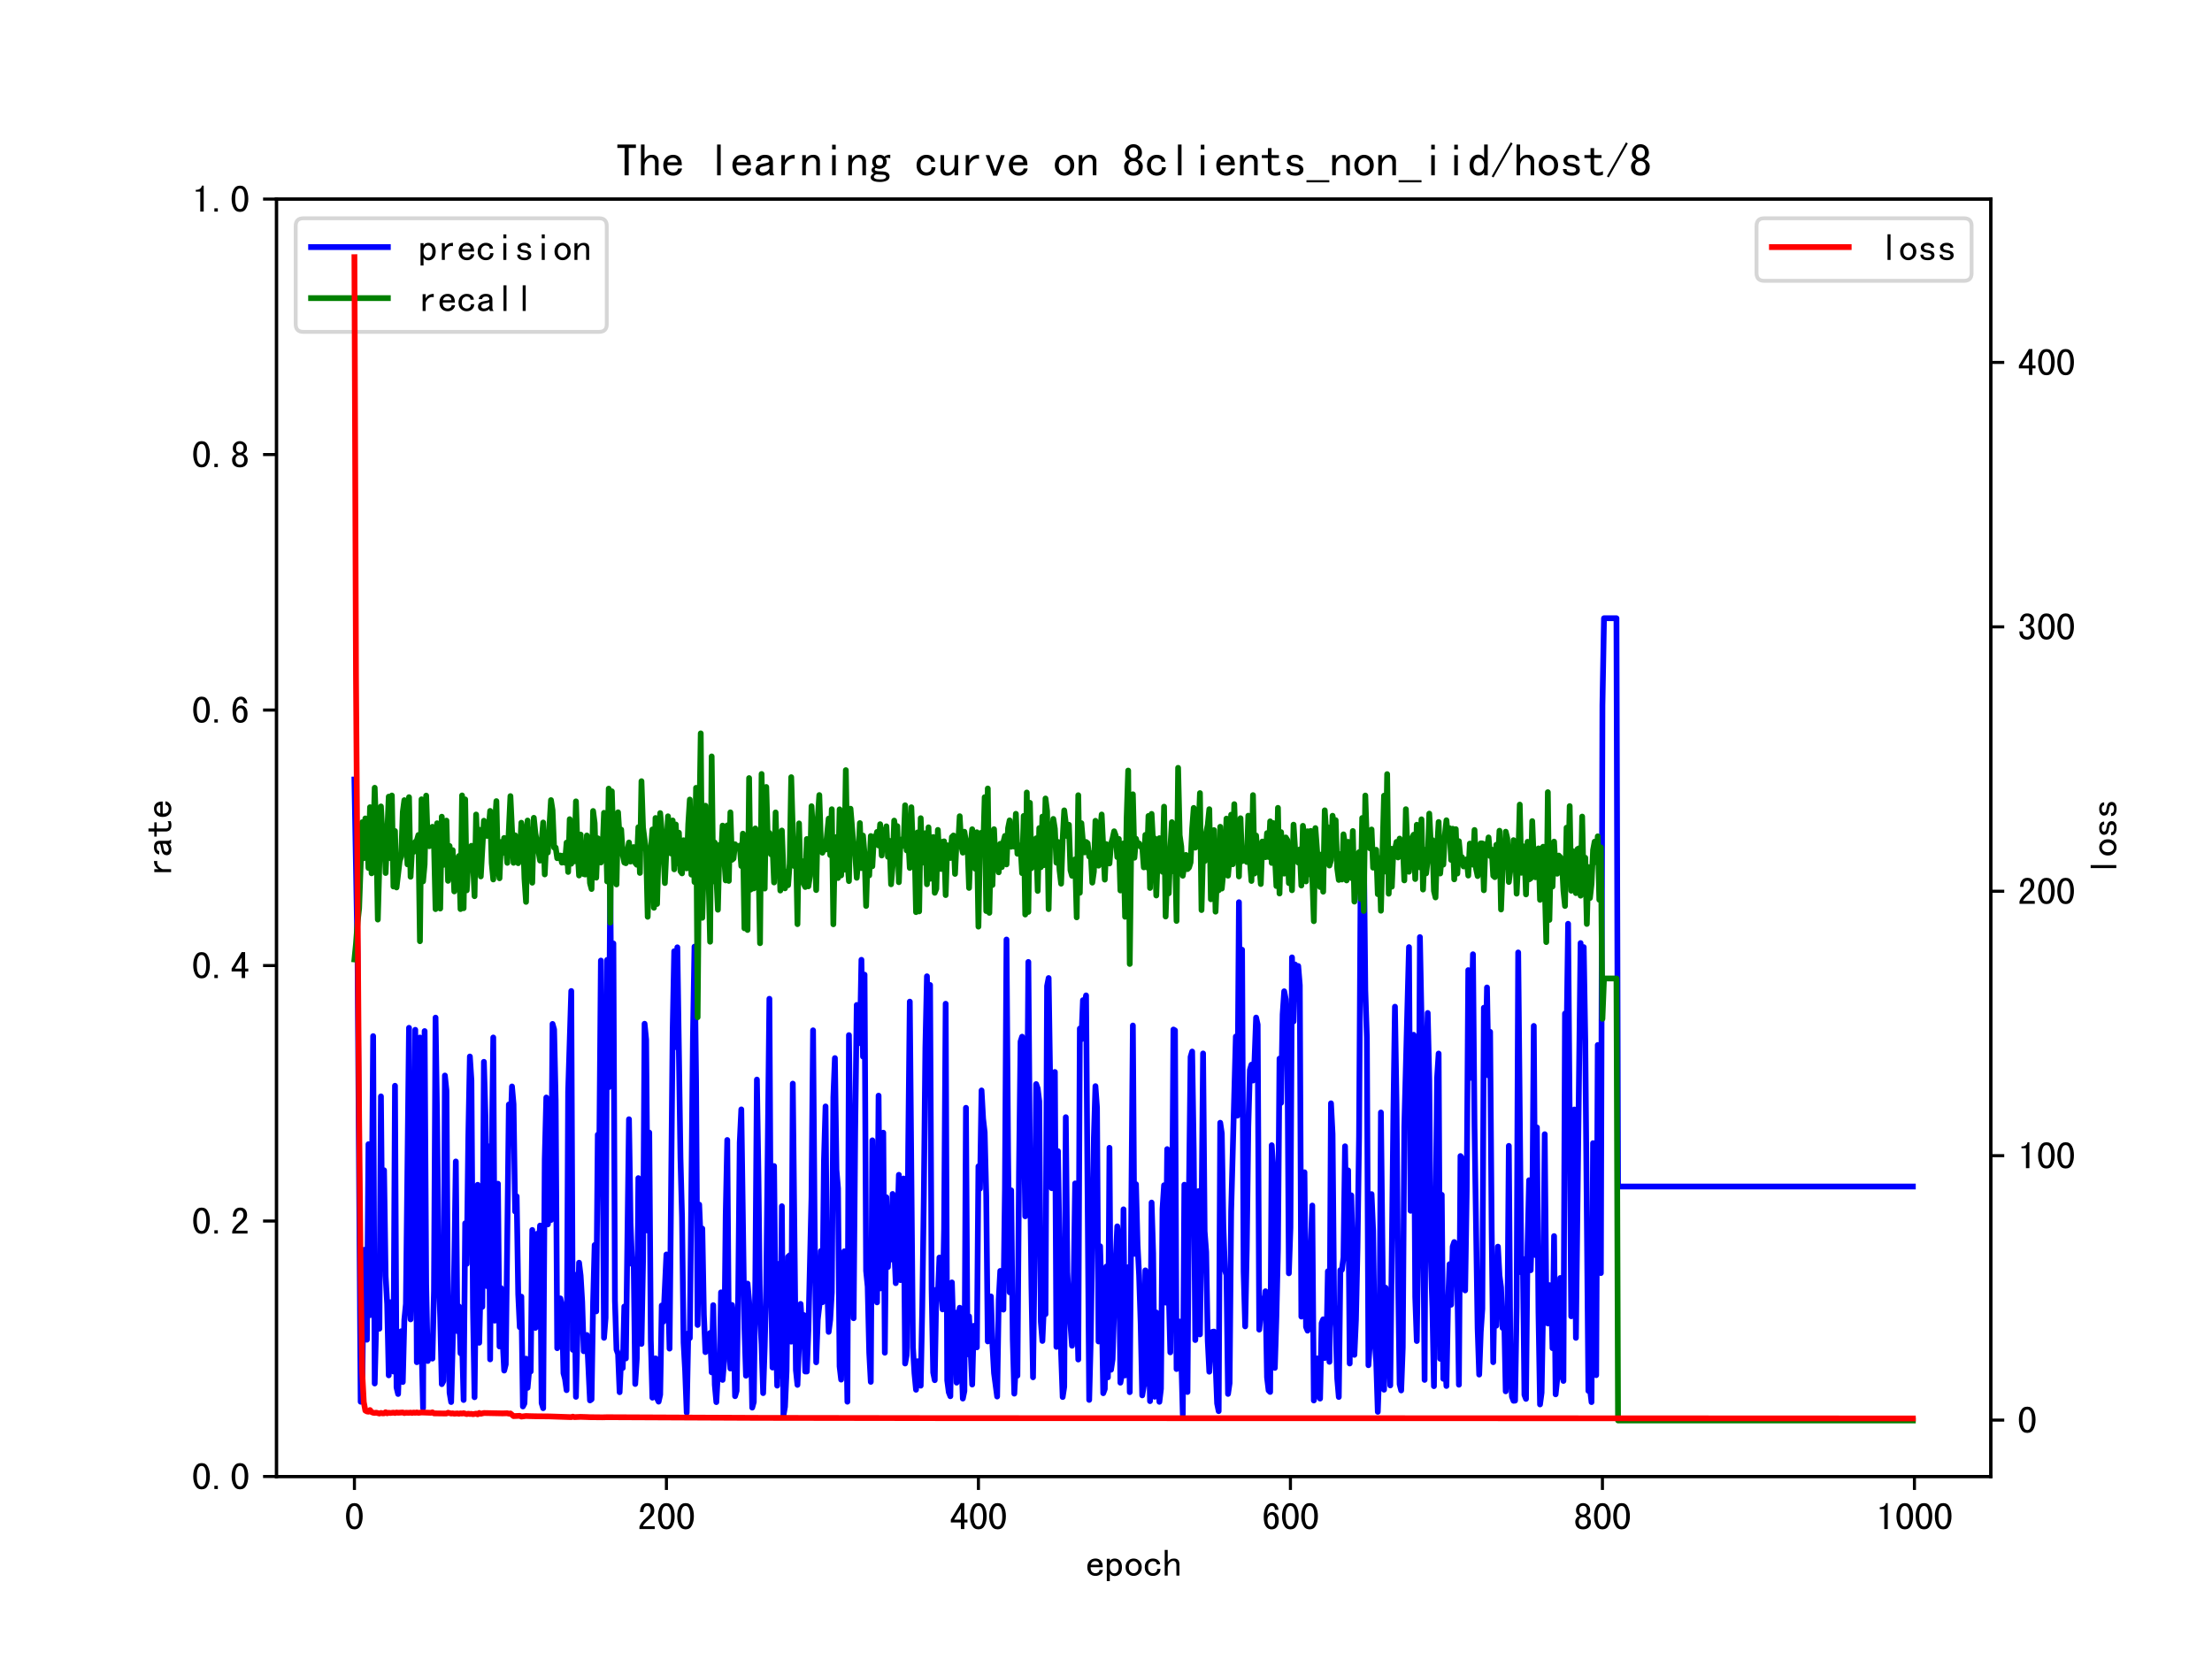 <?xml version="1.0" encoding="utf-8" standalone="no"?>
<!DOCTYPE svg PUBLIC "-//W3C//DTD SVG 1.1//EN"
  "http://www.w3.org/Graphics/SVG/1.1/DTD/svg11.dtd">
<!-- Created with matplotlib (https://matplotlib.org/) -->
<svg height="432pt" version="1.1" viewBox="0 0 576 432" width="576pt" xmlns="http://www.w3.org/2000/svg" xmlns:xlink="http://www.w3.org/1999/xlink">
 <defs>
  <style type="text/css">*{stroke-linecap:butt;stroke-linejoin:round;}</style>
 </defs>
 <g id="figure_1">
  <g id="patch_1">
   <path d="M 0 432 
L 576 432 
L 576 0 
L 0 0 
z
" style="fill:#ffffff;"/>
  </g>
  <g id="axes_1">
   <g id="patch_2">
    <path d="M 72 384.48 
L 518.4 384.48 
L 518.4 51.84 
L 72 51.84 
z
" style="fill:#ffffff;"/>
   </g>
   <g id="matplotlib.axis_1">
    <g id="xtick_1">
     <g id="line2d_1">
      <defs>
       <path d="M 0 0 
L 0 3.5 
" id="m27d0dcdc24" style="stroke:#000000;stroke-width:0.8;"/>
      </defs>
      <g>
       <use style="stroke:#000000;stroke-width:0.8;" x="92.291" xlink:href="#m27d0dcdc24" y="384.48"/>
      </g>
     </g>
     <g id="text_1">
      <!-- 0 -->
      <g transform="translate(89.791 398.316)scale(0.1 -0.1)">
       <defs>
        <path d="M 46.484 35.156 
Q 46.484 21.094 41.406 10.938 
Q 36.328 0.781 25 0.781 
Q 13.672 0.781 8.391 10.938 
Q 3.125 21.094 3.125 35.156 
Q 3.125 49.219 8.391 59.172 
Q 13.672 69.141 25 69.141 
Q 36.328 69.141 41.406 59.172 
Q 46.484 49.219 46.484 35.156 
z
M 37.109 35.156 
Q 37.109 47.656 34.172 54.688 
Q 31.25 61.719 25 61.719 
Q 18.75 61.719 15.625 54.688 
Q 12.5 47.656 12.5 35.156 
Q 12.5 22.656 15.625 15.422 
Q 18.75 8.203 25 8.203 
Q 31.25 8.203 34.172 15.422 
Q 37.109 22.656 37.109 35.156 
z
" id="SimHei-48"/>
       </defs>
       <use xlink:href="#SimHei-48"/>
      </g>
     </g>
    </g>
    <g id="xtick_2">
     <g id="line2d_2">
      <g>
       <use style="stroke:#000000;stroke-width:0.8;" x="173.536" xlink:href="#m27d0dcdc24" y="384.48"/>
      </g>
     </g>
     <g id="text_2">
      <!-- 200 -->
      <g transform="translate(166.036 398.316)scale(0.1 -0.1)">
       <defs>
        <path d="M 44.531 1.562 
L 4.688 1.562 
L 4.688 7.812 
Q 7.031 14.062 11.125 19.328 
Q 15.234 24.609 23.047 31.25 
Q 28.906 36.328 31.438 40.625 
Q 33.984 44.922 33.984 50 
Q 33.984 55.078 31.828 58.391 
Q 29.688 61.719 25 61.719 
Q 21.094 61.719 18.156 58.203 
Q 15.234 54.688 15.234 45.703 
L 6.25 45.703 
Q 6.641 57.031 11.516 63.078 
Q 16.406 69.141 25.391 69.141 
Q 33.984 69.141 38.672 63.859 
Q 43.359 58.594 43.359 49.609 
Q 43.359 42.188 39.062 36.719 
Q 34.766 31.25 28.516 25.781 
Q 21.484 19.531 18.75 16.406 
Q 16.016 13.281 13.672 8.984 
L 44.531 8.984 
z
" id="SimHei-50"/>
       </defs>
       <use xlink:href="#SimHei-50"/>
       <use x="50" xlink:href="#SimHei-48"/>
       <use x="100" xlink:href="#SimHei-48"/>
      </g>
     </g>
    </g>
    <g id="xtick_3">
     <g id="line2d_3">
      <g>
       <use style="stroke:#000000;stroke-width:0.8;" x="254.781" xlink:href="#m27d0dcdc24" y="384.48"/>
      </g>
     </g>
     <g id="text_3">
      <!-- 400 -->
      <g transform="translate(247.281 398.316)scale(0.1 -0.1)">
       <defs>
        <path d="M 46.484 18.75 
L 38.281 18.75 
L 38.281 1.562 
L 29.297 1.562 
L 29.297 18.75 
L 3.125 18.75 
L 3.125 26.172 
L 29.297 69.141 
L 38.281 69.141 
L 38.281 26.172 
L 46.484 26.172 
z
M 29.297 26.172 
L 29.297 55.078 
L 11.719 26.172 
z
" id="SimHei-52"/>
       </defs>
       <use xlink:href="#SimHei-52"/>
       <use x="50" xlink:href="#SimHei-48"/>
       <use x="100" xlink:href="#SimHei-48"/>
      </g>
     </g>
    </g>
    <g id="xtick_4">
     <g id="line2d_4">
      <g>
       <use style="stroke:#000000;stroke-width:0.8;" x="336.026" xlink:href="#m27d0dcdc24" y="384.48"/>
      </g>
     </g>
     <g id="text_4">
      <!-- 600 -->
      <g transform="translate(328.526 398.316)scale(0.1 -0.1)">
       <defs>
        <path d="M 44.531 24.219 
Q 44.531 13.281 39.844 7.031 
Q 35.156 0.781 25.781 0.781 
Q 16.406 0.781 10.938 8.594 
Q 5.469 16.406 5.469 33.984 
Q 5.469 50 11.125 59.562 
Q 16.797 69.141 27.344 69.141 
Q 34.766 69.141 39.25 63.672 
Q 43.75 58.203 43.75 51.562 
L 34.766 51.562 
Q 34.766 55.469 32.609 58.594 
Q 30.469 61.719 26.953 61.719 
Q 21.094 61.719 17.969 55.656 
Q 14.844 49.609 14.453 37.109 
Q 17.188 42.188 20.312 44.141 
Q 23.438 46.094 27.734 46.094 
Q 35.156 46.094 39.844 40.234 
Q 44.531 34.375 44.531 24.219 
z
M 35.156 24.219 
Q 35.156 31.25 32.812 35.156 
Q 30.469 39.062 26.172 39.062 
Q 21.094 39.062 18.156 35.156 
Q 15.234 31.25 15.234 25.781 
Q 15.234 17.188 18.156 12.5 
Q 21.094 7.812 26.172 7.812 
Q 29.688 7.812 32.422 11.328 
Q 35.156 14.844 35.156 24.219 
z
" id="SimHei-54"/>
       </defs>
       <use xlink:href="#SimHei-54"/>
       <use x="50" xlink:href="#SimHei-48"/>
       <use x="100" xlink:href="#SimHei-48"/>
      </g>
     </g>
    </g>
    <g id="xtick_5">
     <g id="line2d_5">
      <g>
       <use style="stroke:#000000;stroke-width:0.8;" x="417.27" xlink:href="#m27d0dcdc24" y="384.48"/>
      </g>
     </g>
     <g id="text_5">
      <!-- 800 -->
      <g transform="translate(409.77 398.316)scale(0.1 -0.1)">
       <defs>
        <path d="M 44.922 20.703 
Q 44.922 10.938 39.453 5.859 
Q 33.984 0.781 24.609 0.781 
Q 15.234 0.781 9.766 5.859 
Q 4.297 10.938 4.297 20.703 
Q 4.297 25.781 7.422 29.875 
Q 10.547 33.984 16.016 35.938 
Q 11.328 37.891 8.781 41.406 
Q 6.25 44.922 6.25 50.391 
Q 6.25 58.984 11.719 64.062 
Q 17.188 69.141 24.609 69.141 
Q 32.031 69.141 37.5 64.062 
Q 42.969 58.984 42.969 50.391 
Q 42.969 44.922 40.422 41.406 
Q 37.891 37.891 33.203 35.938 
Q 38.672 33.984 41.797 29.875 
Q 44.922 25.781 44.922 20.703 
z
M 34.375 50.391 
Q 34.375 56.641 31.641 59.375 
Q 28.906 62.109 24.609 62.109 
Q 20.312 62.109 17.578 59.375 
Q 14.844 56.641 14.844 50.391 
Q 14.844 44.141 17.766 41.594 
Q 20.703 39.062 24.609 39.062 
Q 28.516 39.062 31.438 41.594 
Q 34.375 44.141 34.375 50.391 
z
M 35.938 20.703 
Q 35.938 26.172 33 29.297 
Q 30.078 32.422 24.609 32.422 
Q 19.141 32.422 16.203 29.297 
Q 13.281 26.172 13.281 20.703 
Q 13.281 14.453 16.406 11.125 
Q 19.531 7.812 24.609 7.812 
Q 29.688 7.812 32.812 11.125 
Q 35.938 14.453 35.938 20.703 
z
" id="SimHei-56"/>
       </defs>
       <use xlink:href="#SimHei-56"/>
       <use x="50" xlink:href="#SimHei-48"/>
       <use x="100" xlink:href="#SimHei-48"/>
      </g>
     </g>
    </g>
    <g id="xtick_6">
     <g id="line2d_6">
      <g>
       <use style="stroke:#000000;stroke-width:0.8;" x="498.515" xlink:href="#m27d0dcdc24" y="384.48"/>
      </g>
     </g>
     <g id="text_6">
      <!-- 1000 -->
      <g transform="translate(488.515 398.316)scale(0.1 -0.1)">
       <defs>
        <path d="M 30.469 1.562 
L 21.484 1.562 
L 21.484 53.516 
L 9.766 53.516 
L 9.766 58.203 
Q 16.797 58.203 20.703 60.938 
Q 24.609 63.672 25.781 69.141 
L 30.469 69.141 
z
" id="SimHei-49"/>
       </defs>
       <use xlink:href="#SimHei-49"/>
       <use x="50" xlink:href="#SimHei-48"/>
       <use x="100" xlink:href="#SimHei-48"/>
       <use x="150" xlink:href="#SimHei-48"/>
      </g>
     </g>
    </g>
    <g id="text_7">
     <!-- epoch -->
     <g transform="translate(282.7 410.441)scale(0.1 -0.1)">
      <defs>
       <path d="M 44.922 16.406 
Q 44.141 9.375 38.672 5.078 
Q 33.203 0.781 25.781 0.781 
Q 16.406 0.781 10.344 6.828 
Q 4.297 12.891 4.297 23.438 
Q 4.297 33.984 10.344 40.031 
Q 16.406 46.094 25.781 46.094 
Q 33.984 46.094 39.25 40.812 
Q 44.531 35.547 44.531 23.438 
L 12.891 23.438 
Q 12.891 14.844 16.594 11.328 
Q 20.312 7.812 25.781 7.812 
Q 30.078 7.812 32.812 9.953 
Q 35.547 12.109 36.328 16.406 
z
M 35.547 29.688 
Q 34.766 35.156 32.031 37.297 
Q 29.297 39.453 25 39.453 
Q 21.094 39.453 17.969 37.297 
Q 14.844 35.156 13.281 29.688 
z
" id="SimHei-101"/>
       <path d="M 44.531 23.438 
Q 44.531 12.109 39.062 6.25 
Q 33.594 0.391 25.781 0.391 
Q 21.484 0.391 18.359 2.141 
Q 15.234 3.906 12.891 7.422 
L 12.891 -12.891 
L 5.078 -12.891 
L 5.078 45.312 
L 12.891 45.312 
L 12.891 39.453 
Q 15.234 42.969 18.359 44.531 
Q 21.484 46.094 25.781 46.094 
Q 33.594 46.094 39.062 40.422 
Q 44.531 34.766 44.531 23.438 
z
M 35.938 23.438 
Q 35.938 30.859 33 34.953 
Q 30.078 39.062 24.219 39.062 
Q 19.531 39.062 16.203 34.953 
Q 12.891 30.859 12.891 23.438 
Q 12.891 16.016 16.203 11.719 
Q 19.531 7.422 24.219 7.422 
Q 30.078 7.422 33 11.719 
Q 35.938 16.016 35.938 23.438 
z
" id="SimHei-112"/>
       <path d="M 46.094 23.438 
Q 46.094 13.281 39.844 7.031 
Q 33.594 0.781 25 0.781 
Q 16.406 0.781 10.156 7.031 
Q 3.906 13.281 3.906 23.438 
Q 3.906 33.594 10.156 39.844 
Q 16.406 46.094 25 46.094 
Q 33.594 46.094 39.844 39.844 
Q 46.094 33.594 46.094 23.438 
z
M 37.5 23.438 
Q 37.5 31.25 33.594 35.156 
Q 29.688 39.062 25 39.062 
Q 20.312 39.062 16.406 35.156 
Q 12.5 31.25 12.5 23.438 
Q 12.5 15.625 16.406 11.719 
Q 20.312 7.812 25 7.812 
Q 29.688 7.812 33.594 11.719 
Q 37.5 15.625 37.5 23.438 
z
" id="SimHei-111"/>
       <path d="M 44.922 19.141 
Q 44.922 10.938 39.25 5.859 
Q 33.594 0.781 25 0.781 
Q 16.406 0.781 10.156 6.828 
Q 3.906 12.891 3.906 23.438 
Q 3.906 33.984 10.156 40.031 
Q 16.406 46.094 25 46.094 
Q 33.594 46.094 38.672 41.594 
Q 43.75 37.109 43.75 30.859 
L 35.156 30.859 
Q 34.766 35.547 31.828 37.297 
Q 28.906 39.062 25 39.062 
Q 20.312 39.062 16.406 35.344 
Q 12.5 31.641 12.5 23.438 
Q 12.5 15.234 16.406 11.516 
Q 20.312 7.812 25 7.812 
Q 30.078 7.812 33.203 10.547 
Q 36.328 13.281 36.328 19.141 
z
" id="SimHei-99"/>
       <path d="M 44.141 1.562 
L 36.328 1.562 
L 36.328 29.688 
Q 36.328 34.375 33.984 37.109 
Q 31.641 39.844 27.734 39.844 
Q 22.656 39.844 18.156 34.562 
Q 13.672 29.297 13.672 21.484 
L 13.672 1.562 
L 5.859 1.562 
L 5.859 68.359 
L 13.672 68.359 
L 13.672 37.109 
Q 16.797 41.406 20.5 43.75 
Q 24.219 46.094 30.078 46.094 
Q 37.109 46.094 40.625 42.188 
Q 44.141 38.281 44.141 32.422 
z
" id="SimHei-104"/>
      </defs>
      <use xlink:href="#SimHei-101"/>
      <use x="50" xlink:href="#SimHei-112"/>
      <use x="100" xlink:href="#SimHei-111"/>
      <use x="150" xlink:href="#SimHei-99"/>
      <use x="200" xlink:href="#SimHei-104"/>
     </g>
    </g>
   </g>
   <g id="matplotlib.axis_2">
    <g id="ytick_1">
     <g id="line2d_7">
      <defs>
       <path d="M 0 0 
L -3.5 0 
" id="m57ecd069e2" style="stroke:#000000;stroke-width:0.8;"/>
      </defs>
      <g>
       <use style="stroke:#000000;stroke-width:0.8;" x="72" xlink:href="#m57ecd069e2" y="384.48"/>
      </g>
     </g>
     <g id="text_8">
      <!-- 0.0 -->
      <g transform="translate(50 387.898)scale(0.1 -0.1)">
       <defs>
        <path d="M 17.188 1.562 
L 8.203 1.562 
L 8.203 10.156 
L 17.188 10.156 
z
" id="SimHei-46"/>
       </defs>
       <use xlink:href="#SimHei-48"/>
       <use x="50" xlink:href="#SimHei-46"/>
       <use x="100" xlink:href="#SimHei-48"/>
      </g>
     </g>
    </g>
    <g id="ytick_2">
     <g id="line2d_8">
      <g>
       <use style="stroke:#000000;stroke-width:0.8;" x="72" xlink:href="#m57ecd069e2" y="317.952"/>
      </g>
     </g>
     <g id="text_9">
      <!-- 0.2 -->
      <g transform="translate(50 321.37)scale(0.1 -0.1)">
       <use xlink:href="#SimHei-48"/>
       <use x="50" xlink:href="#SimHei-46"/>
       <use x="100" xlink:href="#SimHei-50"/>
      </g>
     </g>
    </g>
    <g id="ytick_3">
     <g id="line2d_9">
      <g>
       <use style="stroke:#000000;stroke-width:0.8;" x="72" xlink:href="#m57ecd069e2" y="251.424"/>
      </g>
     </g>
     <g id="text_10">
      <!-- 0.4 -->
      <g transform="translate(50 254.842)scale(0.1 -0.1)">
       <use xlink:href="#SimHei-48"/>
       <use x="50" xlink:href="#SimHei-46"/>
       <use x="100" xlink:href="#SimHei-52"/>
      </g>
     </g>
    </g>
    <g id="ytick_4">
     <g id="line2d_10">
      <g>
       <use style="stroke:#000000;stroke-width:0.8;" x="72" xlink:href="#m57ecd069e2" y="184.896"/>
      </g>
     </g>
     <g id="text_11">
      <!-- 0.6 -->
      <g transform="translate(50 188.314)scale(0.1 -0.1)">
       <use xlink:href="#SimHei-48"/>
       <use x="50" xlink:href="#SimHei-46"/>
       <use x="100" xlink:href="#SimHei-54"/>
      </g>
     </g>
    </g>
    <g id="ytick_5">
     <g id="line2d_11">
      <g>
       <use style="stroke:#000000;stroke-width:0.8;" x="72" xlink:href="#m57ecd069e2" y="118.368"/>
      </g>
     </g>
     <g id="text_12">
      <!-- 0.8 -->
      <g transform="translate(50 121.786)scale(0.1 -0.1)">
       <use xlink:href="#SimHei-48"/>
       <use x="50" xlink:href="#SimHei-46"/>
       <use x="100" xlink:href="#SimHei-56"/>
      </g>
     </g>
    </g>
    <g id="ytick_6">
     <g id="line2d_12">
      <g>
       <use style="stroke:#000000;stroke-width:0.8;" x="72" xlink:href="#m57ecd069e2" y="51.84"/>
      </g>
     </g>
     <g id="text_13">
      <!-- 1.0 -->
      <g transform="translate(50 55.258)scale(0.1 -0.1)">
       <use xlink:href="#SimHei-49"/>
       <use x="50" xlink:href="#SimHei-46"/>
       <use x="100" xlink:href="#SimHei-48"/>
      </g>
     </g>
    </g>
    <g id="text_14">
     <!-- rate -->
     <g transform="translate(44.711 228.16)rotate(-90)scale(0.1 -0.1)">
      <defs>
       <path d="M 39.453 37.5 
Q 32.031 38.672 26.953 35.344 
Q 21.875 32.031 18.359 23.828 
L 18.359 1.562 
L 10.547 1.562 
L 10.547 45.312 
L 18.359 45.312 
L 18.359 33.984 
Q 21.875 40.234 27.141 43.156 
Q 32.422 46.094 39.453 46.094 
z
" id="SimHei-114"/>
       <path d="M 45.312 1.562 
L 35.938 1.562 
Q 35.156 2.344 34.766 3.703 
Q 34.375 5.078 34.375 7.031 
Q 31.641 3.906 27.734 2.344 
Q 23.828 0.781 19.531 0.781 
Q 13.281 0.781 8.984 3.906 
Q 4.688 7.031 4.688 12.891 
Q 4.688 18.75 8.594 22.266 
Q 12.5 25.781 20.703 26.953 
Q 26.172 27.734 30.266 28.906 
Q 34.375 30.078 34.375 32.031 
Q 34.375 34.375 32.609 36.719 
Q 30.859 39.062 25 39.062 
Q 20.312 39.062 18.156 37.297 
Q 16.016 35.547 15.234 32.422 
L 6.641 32.422 
Q 7.422 38.672 12.297 42.375 
Q 17.188 46.094 25 46.094 
Q 33.594 46.094 37.891 42.188 
Q 42.188 38.281 42.188 31.25 
L 42.188 9.766 
Q 42.188 7.422 42.969 5.469 
Q 43.75 3.516 45.312 1.562 
z
M 34.375 16.016 
L 34.375 23.828 
Q 32.031 23.047 29.875 22.453 
Q 27.734 21.875 22.656 21.094 
Q 16.797 20.312 15.031 18.359 
Q 13.281 16.406 13.281 13.672 
Q 13.281 11.328 15.031 9.562 
Q 16.797 7.812 20.312 7.812 
Q 23.828 7.812 27.922 9.766 
Q 32.031 11.719 34.375 16.016 
z
" id="SimHei-97"/>
       <path d="M 43.359 2.734 
Q 41.406 1.953 38.859 1.359 
Q 36.328 0.781 32.031 0.781 
Q 25 0.781 20.703 4.688 
Q 16.406 8.594 16.406 15.625 
L 16.406 39.062 
L 3.125 39.062 
L 3.125 45.312 
L 16.406 45.312 
L 16.406 60.547 
L 24.219 60.547 
L 24.219 45.312 
L 40.234 45.312 
L 40.234 39.062 
L 24.219 39.062 
L 24.219 15.234 
Q 24.219 12.109 25.781 9.953 
Q 27.344 7.812 31.641 7.812 
Q 35.938 7.812 38.672 8.594 
Q 41.406 9.375 43.359 10.547 
z
" id="SimHei-116"/>
      </defs>
      <use xlink:href="#SimHei-114"/>
      <use x="50" xlink:href="#SimHei-97"/>
      <use x="100" xlink:href="#SimHei-116"/>
      <use x="150" xlink:href="#SimHei-101"/>
     </g>
    </g>
   </g>
   <g id="line2d_13">
    <path clip-path="url(#pa39d777189)" d="M 92.291 202.976 
L 93.103 248.55 
L 93.916 365.016 
L 94.322 363.438 
L 94.728 325.462 
L 95.134 325.435 
L 95.541 348.865 
L 95.947 297.941 
L 96.353 342.467 
L 96.759 319.359 
L 97.166 269.798 
L 97.572 360.263 
L 97.978 343.943 
L 98.384 333.855 
L 98.79 345.999 
L 99.197 285.494 
L 99.603 330.351 
L 100.009 304.727 
L 100.415 332.249 
L 100.822 339.595 
L 101.228 358.141 
L 101.634 339.094 
L 102.04 354.6 
L 102.447 357.141 
L 102.853 282.73 
L 103.259 361.282 
L 103.665 362.995 
L 104.071 350.823 
L 104.478 346.65 
L 104.884 359.88 
L 105.29 343.648 
L 105.696 339.524 
L 106.509 267.639 
L 106.915 343.563 
L 107.321 329.85 
L 107.727 335.647 
L 108.134 268.158 
L 108.54 354.72 
L 108.946 339.567 
L 109.352 270.173 
L 109.759 349.511 
L 110.165 366.656 
L 110.571 268.489 
L 110.977 334.403 
L 111.383 354.405 
L 111.79 352.488 
L 112.196 349.581 
L 112.602 353.78 
L 113.008 336.219 
L 113.415 264.985 
L 113.821 292.006 
L 114.227 329.957 
L 114.633 343.165 
L 115.039 360.427 
L 115.446 359.671 
L 115.852 280.061 
L 116.258 284.007 
L 116.664 343.245 
L 117.071 362.678 
L 117.477 365.091 
L 117.883 349.749 
L 118.289 329.161 
L 118.695 302.443 
L 119.102 346.624 
L 119.508 340.181 
L 119.914 352.401 
L 120.32 349.286 
L 120.727 364.559 
L 121.133 318.54 
L 121.539 329.111 
L 121.945 296.318 
L 122.352 275.111 
L 122.758 281.357 
L 123.164 340.629 
L 123.57 363.838 
L 123.976 329.916 
L 124.383 308.517 
L 124.789 349.653 
L 125.195 332.859 
L 125.601 340.293 
L 126.008 276.495 
L 126.414 290.901 
L 126.82 334.902 
L 127.226 298.492 
L 127.632 353.986 
L 128.039 301.064 
L 128.445 270.159 
L 128.851 343.899 
L 129.664 308.232 
L 130.07 350.623 
L 130.476 335.416 
L 130.882 348.828 
L 131.288 356.894 
L 131.695 355.293 
L 132.507 287.607 
L 132.913 294.552 
L 133.32 282.911 
L 133.726 287.544 
L 134.132 315.461 
L 134.538 311.521 
L 134.944 336.971 
L 135.351 345.599 
L 135.757 337.636 
L 136.163 366.244 
L 136.569 365.465 
L 136.976 353.793 
L 137.382 361.394 
L 137.788 356.916 
L 138.194 357.129 
L 138.6 320.283 
L 139.007 340.602 
L 139.413 345.782 
L 139.819 321.28 
L 140.225 325.606 
L 140.632 319.133 
L 141.038 365.384 
L 141.444 366.693 
L 141.85 301.937 
L 142.257 285.785 
L 142.663 318.833 
L 143.069 315.096 
L 143.475 317.693 
L 143.881 266.629 
L 144.288 268.06 
L 144.694 286.566 
L 145.1 351.069 
L 145.913 338.1 
L 146.319 339.94 
L 146.725 357.575 
L 147.131 359.068 
L 147.537 361.997 
L 147.944 284.261 
L 148.756 258.054 
L 149.162 351.502 
L 149.569 331.886 
L 149.975 363.731 
L 150.787 328.8 
L 151.193 332.169 
L 151.6 338.961 
L 152.006 351.863 
L 152.412 351.773 
L 152.818 347.628 
L 153.631 364.67 
L 154.037 364.387 
L 154.443 339.108 
L 154.849 324.197 
L 155.256 341.479 
L 155.662 295.46 
L 156.068 297.405 
L 156.474 250.127 
L 156.881 291.83 
L 157.287 348.366 
L 157.693 343.145 
L 158.099 249.954 
L 158.505 283.112 
L 158.912 229.455 
L 159.318 282.618 
L 159.724 245.673 
L 160.13 338.694 
L 160.537 351.444 
L 160.943 352.56 
L 161.349 362.528 
L 161.755 353.476 
L 162.162 356.221 
L 162.568 340.213 
L 162.974 353.734 
L 163.786 291.444 
L 164.193 318.478 
L 164.599 329.167 
L 165.005 327.946 
L 165.411 360.391 
L 165.818 353.801 
L 166.224 306.775 
L 166.63 341.175 
L 167.036 349.95 
L 167.442 328.56 
L 167.849 266.581 
L 168.255 270.726 
L 168.661 320.455 
L 169.067 294.911 
L 169.474 349.046 
L 169.88 363.958 
L 170.286 355.041 
L 170.692 353.715 
L 171.098 364.143 
L 171.505 364.987 
L 171.911 363.161 
L 172.317 339.947 
L 172.723 344.166 
L 173.536 326.66 
L 173.942 335.174 
L 174.348 351.183 
L 175.161 268.345 
L 175.567 247.692 
L 175.973 272.667 
L 176.379 246.678 
L 177.192 301.536 
L 177.598 316.884 
L 178.004 349.594 
L 178.41 357.003 
L 178.817 367.859 
L 179.223 347.183 
L 179.629 348.431 
L 180.442 270.025 
L 180.848 246.502 
L 181.254 281.19 
L 181.66 345.023 
L 182.067 313.67 
L 182.473 323.346 
L 182.879 319.911 
L 183.285 342.33 
L 183.691 352.088 
L 184.098 350.626 
L 184.504 350.133 
L 184.91 347.09 
L 185.316 357.365 
L 185.723 339.859 
L 186.129 360.61 
L 186.535 365.108 
L 186.941 357.319 
L 187.347 358.985 
L 187.754 336.523 
L 188.16 359.329 
L 188.566 354.416 
L 188.972 316.486 
L 189.379 296.847 
L 189.785 347.885 
L 190.191 356.367 
L 190.597 339.794 
L 191.003 343.877 
L 191.41 363.566 
L 191.816 362.175 
L 192.222 337.475 
L 192.628 297.527 
L 193.035 288.883 
L 193.847 345.703 
L 194.253 358.24 
L 194.659 334.245 
L 195.066 338.819 
L 195.472 346.404 
L 195.878 366.541 
L 196.284 365.082 
L 196.691 333.006 
L 197.097 281.117 
L 197.503 306.785 
L 197.909 342.15 
L 198.315 350.155 
L 198.722 362.768 
L 199.128 350.704 
L 199.534 334.394 
L 200.347 260.079 
L 200.753 332.58 
L 201.159 356.109 
L 201.565 303.629 
L 201.971 343.906 
L 202.378 360.823 
L 202.784 329.101 
L 203.19 358.288 
L 203.596 314.093 
L 204.003 368.611 
L 204.409 366.31 
L 204.815 357.021 
L 205.221 327.257 
L 205.628 326.878 
L 206.034 349.37 
L 206.44 282.174 
L 207.252 356.761 
L 207.659 360.624 
L 208.471 339.536 
L 208.877 345.829 
L 209.284 342.426 
L 209.69 357.143 
L 210.096 357.144 
L 210.502 346.332 
L 211.315 311.653 
L 211.721 268.292 
L 212.127 319.624 
L 212.533 354.741 
L 212.94 343.618 
L 213.346 340.079 
L 213.752 325.759 
L 214.158 339.111 
L 214.564 302.131 
L 214.971 288.109 
L 215.377 333.49 
L 215.783 346.827 
L 216.189 343.658 
L 216.596 336.55 
L 217.002 285.742 
L 217.408 275.523 
L 217.814 304.613 
L 218.22 309.468 
L 218.627 355.792 
L 219.033 359.252 
L 219.439 334.371 
L 219.845 325.829 
L 220.252 338.278 
L 220.658 365.004 
L 221.064 269.538 
L 221.47 304.619 
L 221.876 327.499 
L 222.283 343.267 
L 222.689 294.5 
L 223.095 261.688 
L 223.501 262.474 
L 223.908 271.636 
L 224.314 249.932 
L 224.72 275.142 
L 225.126 253.798 
L 225.533 330.923 
L 225.939 335.001 
L 226.345 352.195 
L 226.751 359.836 
L 227.157 296.937 
L 227.564 323.475 
L 227.97 334.558 
L 228.376 339.136 
L 228.782 285.299 
L 229.189 335.505 
L 229.595 325.877 
L 230.001 294.946 
L 230.407 352.245 
L 230.813 311.766 
L 231.22 329.937 
L 231.626 320.381 
L 232.032 327.979 
L 232.438 310.895 
L 232.845 324.708 
L 233.251 334.134 
L 234.063 305.919 
L 234.469 333.343 
L 234.876 322.667 
L 235.282 306.885 
L 235.688 355.057 
L 236.094 352.872 
L 236.501 298.627 
L 236.907 260.82 
L 237.719 350.826 
L 238.125 357.625 
L 238.532 361.891 
L 238.938 354.458 
L 239.344 355.801 
L 239.75 360.834 
L 240.157 340.352 
L 240.563 311.471 
L 240.969 272.795 
L 241.375 254.219 
L 241.781 276.133 
L 242.188 256.486 
L 242.594 335.647 
L 243 357.399 
L 243.406 359.401 
L 243.813 335.824 
L 244.219 337.727 
L 244.625 327.454 
L 245.031 335.621 
L 245.438 340.967 
L 245.844 319.985 
L 246.25 261.371 
L 246.656 359.439 
L 247.062 362.545 
L 247.469 363.578 
L 247.875 333.937 
L 248.281 347.844 
L 248.687 341.766 
L 249.094 360.041 
L 249.5 343.392 
L 249.906 340.532 
L 250.718 364.186 
L 251.125 362.22 
L 251.531 288.462 
L 251.937 352.665 
L 252.343 342.775 
L 253.156 360.537 
L 253.562 345.238 
L 253.968 348.803 
L 254.374 350.851 
L 254.781 303.707 
L 255.187 309.519 
L 255.593 283.943 
L 255.999 291.28 
L 256.406 294.859 
L 256.812 311.395 
L 257.218 349.312 
L 257.624 346.836 
L 258.03 337.582 
L 258.437 350.4 
L 258.843 357.561 
L 259.655 363.652 
L 260.062 338.485 
L 260.468 330.938 
L 260.874 340.23 
L 261.28 341.026 
L 261.686 309.539 
L 262.093 244.644 
L 262.499 299.944 
L 262.905 336.525 
L 263.311 309.955 
L 263.718 348.744 
L 264.124 362.906 
L 264.53 355.238 
L 264.936 358.218 
L 265.343 305.75 
L 265.749 271.202 
L 266.155 269.947 
L 266.561 285.938 
L 266.967 316.722 
L 267.374 306.901 
L 267.78 250.484 
L 268.186 302.153 
L 268.592 335.235 
L 268.999 358.646 
L 269.405 327.382 
L 269.811 282.293 
L 270.217 283.439 
L 270.623 286.749 
L 271.03 344.141 
L 271.436 349.182 
L 271.842 339.871 
L 272.248 342.208 
L 272.655 256.759 
L 273.061 254.68 
L 273.873 309.411 
L 274.279 284.145 
L 274.686 279.139 
L 275.092 350.727 
L 275.498 299.749 
L 276.311 352.389 
L 276.717 363.786 
L 277.123 361.118 
L 277.529 290.913 
L 277.935 331.269 
L 278.342 339.561 
L 279.154 350.433 
L 279.56 336.195 
L 279.967 308.152 
L 280.373 337.778 
L 280.779 354.018 
L 281.185 267.829 
L 281.591 270.646 
L 281.998 260.448 
L 282.404 261.52 
L 282.81 259.197 
L 283.623 364.534 
L 284.029 348.681 
L 284.841 296.29 
L 285.248 282.831 
L 285.654 288.433 
L 286.06 349.319 
L 286.466 324.515 
L 286.872 339.216 
L 287.279 362.79 
L 287.685 361.698 
L 288.091 329.806 
L 288.497 358.661 
L 288.904 298.885 
L 289.31 356.682 
L 289.716 353.955 
L 290.528 327.968 
L 290.935 319.336 
L 291.341 323.458 
L 291.747 360.052 
L 292.153 357.941 
L 292.56 314.905 
L 292.966 358.164 
L 293.372 350.604 
L 293.778 329.955 
L 294.184 362.518 
L 294.997 267.037 
L 295.403 326.499 
L 295.809 308.366 
L 296.216 324.126 
L 296.622 332.046 
L 297.028 344.602 
L 297.434 363.355 
L 297.84 360.952 
L 298.247 330.799 
L 298.653 360.304 
L 299.059 344.958 
L 299.465 364.854 
L 299.872 313.143 
L 300.278 326.435 
L 300.684 363.713 
L 301.09 341.762 
L 301.903 365.032 
L 302.309 361.646 
L 302.715 314.84 
L 303.121 308.631 
L 303.528 339.197 
L 303.934 299.226 
L 304.34 336.036 
L 304.746 352.153 
L 305.152 324.949 
L 305.559 268.083 
L 305.965 268.308 
L 306.371 356.498 
L 307.184 344.122 
L 307.59 352.986 
L 307.996 368.332 
L 308.402 308.494 
L 308.809 354.525 
L 309.215 362.473 
L 309.621 309.002 
L 310.027 275.205 
L 310.433 273.821 
L 310.84 299.685 
L 311.246 348.948 
L 311.652 341.646 
L 312.058 310.174 
L 312.465 347.476 
L 312.871 317.389 
L 313.277 274.315 
L 313.683 320.634 
L 314.089 326.033 
L 314.496 349.19 
L 314.902 357.193 
L 315.308 347.224 
L 315.714 346.808 
L 316.121 346.744 
L 316.527 354.908 
L 316.933 365.451 
L 317.339 367.458 
L 317.745 292.359 
L 318.152 295.137 
L 318.558 319.123 
L 318.964 330.751 
L 319.37 331.965 
L 319.777 362.977 
L 320.183 360.156 
L 320.589 315.44 
L 321.808 269.913 
L 322.214 290.518 
L 322.62 234.93 
L 323.026 286.708 
L 323.433 247.298 
L 323.839 331.156 
L 324.245 345.391 
L 324.651 325.209 
L 325.057 293.33 
L 325.464 278.601 
L 325.87 277.243 
L 326.276 281.373 
L 326.682 275.945 
L 327.089 264.969 
L 327.495 266.809 
L 327.901 346.236 
L 328.714 338.157 
L 329.12 341.425 
L 329.526 336.233 
L 329.932 358.679 
L 330.338 362.062 
L 330.745 362.465 
L 331.151 298.212 
L 331.557 304.179 
L 331.963 356.2 
L 332.37 342.976 
L 332.776 325.182 
L 333.182 275.654 
L 333.588 287.192 
L 333.994 264.168 
L 334.401 258.123 
L 334.807 260.221 
L 335.213 269.643 
L 335.619 331.566 
L 336.026 319.678 
L 336.432 249.298 
L 336.838 265.98 
L 337.244 251.146 
L 337.65 253.3 
L 338.057 251.547 
L 338.463 256.544 
L 338.869 342.837 
L 339.275 312.315 
L 339.682 305.253 
L 340.088 345.527 
L 340.494 346.505 
L 340.9 329.08 
L 341.306 324.703 
L 341.713 313.92 
L 342.119 364.685 
L 342.525 362.764 
L 342.931 353.712 
L 343.744 364.193 
L 344.15 344.53 
L 344.556 343.543 
L 344.962 353.634 
L 345.369 352.483 
L 345.775 331.035 
L 346.181 354.622 
L 346.587 287.296 
L 346.994 295.29 
L 347.4 339.93 
L 347.806 345.734 
L 348.212 359.002 
L 348.619 363.775 
L 349.025 330.741 
L 349.431 330.652 
L 349.837 327.444 
L 350.243 298.488 
L 350.65 323.122 
L 351.056 304.757 
L 351.462 355.056 
L 351.868 311.251 
L 352.275 328.939 
L 352.681 352.804 
L 353.087 343.641 
L 353.493 324.878 
L 353.899 295.838 
L 354.306 229.988 
L 354.712 253.653 
L 355.118 218.126 
L 355.524 257.818 
L 355.931 270.23 
L 356.337 355.506 
L 356.743 349.159 
L 357.149 310.935 
L 357.555 320.443 
L 357.962 348.93 
L 358.368 354.621 
L 358.774 367.636 
L 359.18 355.801 
L 359.587 289.679 
L 360.399 361.882 
L 360.805 335.319 
L 361.211 348.867 
L 361.618 350.379 
L 362.024 360.764 
L 362.836 289.876 
L 363.243 262.14 
L 363.649 287.497 
L 364.055 332.436 
L 364.461 360.451 
L 364.867 362.067 
L 365.274 350.856 
L 365.68 293.292 
L 366.899 246.629 
L 367.305 315.281 
L 367.711 270.773 
L 368.117 269.457 
L 368.524 337.726 
L 368.93 349.203 
L 369.336 321.483 
L 369.742 244.015 
L 370.148 265.049 
L 370.961 359.323 
L 371.367 277.849 
L 371.773 263.771 
L 372.18 281.288 
L 372.586 327.586 
L 372.992 340.441 
L 373.398 360.953 
L 374.211 280.75 
L 374.617 274.343 
L 375.023 353.83 
L 375.429 311.115 
L 375.836 359.038 
L 376.242 353.256 
L 376.648 360.91 
L 377.054 339.887 
L 377.46 329.187 
L 377.867 339.753 
L 378.273 324.6 
L 378.679 323.423 
L 379.085 327.894 
L 379.492 334.553 
L 379.898 360.582 
L 380.304 301.033 
L 380.71 301.637 
L 381.116 304.371 
L 381.523 336.026 
L 381.929 310.057 
L 382.335 252.613 
L 382.741 280.714 
L 383.148 268.583 
L 383.554 248.489 
L 383.96 293.319 
L 384.772 345.912 
L 385.179 357.938 
L 385.585 346.86 
L 385.991 340.841 
L 386.397 262.408 
L 386.804 279.079 
L 387.21 257.131 
L 387.616 280.075 
L 388.022 268.683 
L 388.429 320.086 
L 388.835 354.712 
L 389.241 332.078 
L 389.647 345.209 
L 390.053 324.621 
L 390.46 332.068 
L 390.866 335.219 
L 391.272 345.796 
L 391.678 342.462 
L 392.085 362.298 
L 392.491 349.043 
L 392.897 298.382 
L 393.303 354.918 
L 393.709 363.681 
L 394.116 364.756 
L 394.522 364.729 
L 394.928 340.416 
L 395.334 248.011 
L 396.147 331.341 
L 396.553 327.774 
L 396.959 363.23 
L 397.365 364.267 
L 397.772 324.352 
L 398.178 307.328 
L 398.584 330.766 
L 398.99 317.778 
L 399.397 267.15 
L 399.803 326.81 
L 400.209 293.57 
L 400.615 341.693 
L 401.021 365.709 
L 401.428 362.651 
L 401.834 339.631 
L 402.24 295.343 
L 402.646 338.756 
L 403.053 344.635 
L 403.459 334.647 
L 403.865 335.635 
L 404.271 351.068 
L 404.677 321.873 
L 405.084 363.081 
L 405.49 359.201 
L 405.896 358.445 
L 406.302 332.776 
L 406.709 353.712 
L 407.115 359.591 
L 407.521 263.919 
L 407.927 270.668 
L 408.333 240.547 
L 409.146 342.756 
L 409.552 338.847 
L 409.958 288.907 
L 410.365 348.375 
L 411.583 245.57 
L 411.99 267.543 
L 412.396 246.625 
L 412.802 271.141 
L 413.614 362.187 
L 414.021 361.56 
L 414.427 365.104 
L 414.833 297.663 
L 415.239 351.474 
L 415.646 358.093 
L 416.052 272.112 
L 416.864 331.51 
L 417.27 183.676 
L 417.677 160.988 
L 420.926 160.988 
L 421.333 308.963 
L 498.109 308.963 
L 498.109 308.963 
" style="fill:none;stroke:#0000ff;stroke-linecap:square;stroke-width:1.5;"/>
   </g>
   <g id="line2d_14">
    <path clip-path="url(#pa39d777189)" d="M 92.291 249.838 
L 92.697 245.737 
L 93.103 240.254 
L 93.51 236.586 
L 94.322 214.102 
L 94.728 223.481 
L 95.134 213.116 
L 95.541 215.479 
L 95.947 226.025 
L 96.353 210.194 
L 96.759 227.41 
L 97.166 220.666 
L 97.572 205.129 
L 97.978 216.769 
L 98.384 239.457 
L 99.197 209.986 
L 99.603 217.721 
L 100.009 215.561 
L 100.415 227.333 
L 101.228 207.444 
L 101.634 223.473 
L 102.04 207.142 
L 102.447 230.849 
L 102.853 216.389 
L 103.259 231.093 
L 104.071 224.19 
L 104.478 223.046 
L 104.884 211.431 
L 105.29 208.357 
L 106.103 225.082 
L 106.509 207.584 
L 106.915 228.309 
L 107.321 220.676 
L 107.727 221.834 
L 108.134 219.254 
L 108.54 218.852 
L 108.946 217.434 
L 109.352 245.095 
L 109.759 208.133 
L 110.165 229.515 
L 110.571 225.07 
L 110.977 207.175 
L 111.383 219.402 
L 111.79 220.349 
L 112.196 219.508 
L 112.602 215.293 
L 113.008 219.383 
L 113.415 236.733 
L 113.821 214.37 
L 114.633 236.591 
L 115.039 212.66 
L 115.446 225.223 
L 115.852 214.488 
L 116.258 213.685 
L 116.664 229.375 
L 117.071 220.287 
L 117.477 227.313 
L 117.883 221.378 
L 118.289 232.13 
L 118.695 225.943 
L 119.102 223.704 
L 119.508 222.888 
L 119.914 236.724 
L 120.32 207.129 
L 120.727 236.501 
L 121.133 208.156 
L 121.539 231.839 
L 121.945 224.307 
L 122.352 220.818 
L 122.758 220.233 
L 123.164 224.197 
L 123.57 233.366 
L 123.976 212.094 
L 124.383 222.239 
L 124.789 216.042 
L 125.195 228.224 
L 126.008 213.712 
L 126.414 216.533 
L 126.82 217.678 
L 127.226 216.182 
L 127.632 211.158 
L 128.039 224.726 
L 128.445 229.018 
L 128.851 215.006 
L 129.257 208.606 
L 129.664 225.823 
L 130.07 228.706 
L 130.476 219.239 
L 130.882 222.1 
L 131.288 218.197 
L 131.695 219.754 
L 132.101 224.687 
L 132.913 207.301 
L 133.726 224.679 
L 134.132 217.506 
L 134.538 223.736 
L 134.944 224.779 
L 135.351 222.841 
L 135.757 214.235 
L 136.163 216.279 
L 136.569 228.786 
L 136.976 234.853 
L 137.382 213.658 
L 137.788 228.166 
L 138.194 216.063 
L 138.6 229.859 
L 139.007 212.954 
L 139.413 216.976 
L 140.632 224.106 
L 141.444 214.174 
L 141.85 227.7 
L 142.257 219.012 
L 142.663 221.997 
L 143.475 208.343 
L 143.881 210.944 
L 144.288 220.711 
L 144.694 220.716 
L 145.1 223.483 
L 145.913 222.768 
L 146.319 224.629 
L 146.725 222.795 
L 147.131 224.655 
L 147.537 219.409 
L 147.944 227.055 
L 148.35 213.312 
L 148.756 224.915 
L 149.162 223.021 
L 149.569 224.29 
L 149.975 208.669 
L 150.381 221.07 
L 150.787 227.982 
L 151.193 217.318 
L 151.6 226.834 
L 152.006 227.614 
L 152.412 227.725 
L 152.818 217.555 
L 153.225 220.787 
L 153.631 229.954 
L 154.037 231.5 
L 154.443 211.181 
L 154.849 214.346 
L 155.256 228.555 
L 155.662 218.278 
L 156.068 218.94 
L 156.474 224.602 
L 156.881 222.052 
L 157.287 211.657 
L 157.693 212.647 
L 158.099 229.525 
L 158.505 205.36 
L 158.912 240.256 
L 159.318 206.051 
L 159.724 219.752 
L 160.13 218.764 
L 160.537 230.312 
L 160.943 211.517 
L 161.349 218.158 
L 161.755 216.019 
L 162.162 222.606 
L 162.568 224.612 
L 162.974 224.785 
L 163.38 221.616 
L 163.786 219.38 
L 164.193 224.364 
L 164.599 220.689 
L 165.005 220.58 
L 165.411 224.677 
L 165.818 225.178 
L 166.224 215.4 
L 166.63 227.311 
L 167.036 203.42 
L 167.442 215.498 
L 168.255 221.682 
L 168.661 238.736 
L 169.067 222.274 
L 169.474 221.518 
L 169.88 215.99 
L 170.286 236.388 
L 170.692 213.008 
L 171.098 235.395 
L 171.505 221.23 
L 171.911 211.722 
L 172.723 221.087 
L 173.13 229.948 
L 173.942 212.56 
L 174.348 218.838 
L 174.754 222.253 
L 175.161 213.642 
L 175.567 226.376 
L 175.973 214.689 
L 176.379 224.828 
L 176.786 216.828 
L 177.192 226.87 
L 177.598 227.434 
L 178.004 218.79 
L 178.41 219.471 
L 178.817 226.13 
L 179.223 214.611 
L 179.629 208.199 
L 180.035 227.746 
L 180.442 216.007 
L 180.848 229.694 
L 181.254 205.149 
L 181.66 264.898 
L 182.067 217.155 
L 182.473 190.963 
L 182.879 238.994 
L 183.691 209.8 
L 184.098 226.191 
L 184.504 227.956 
L 184.91 245.224 
L 185.316 196.964 
L 185.723 229.518 
L 186.129 219.395 
L 186.941 236.896 
L 187.347 219.996 
L 187.754 223.568 
L 188.16 214.98 
L 188.566 223.321 
L 188.972 229.263 
L 189.379 214.929 
L 189.785 229.388 
L 190.191 211.532 
L 190.597 223.896 
L 191.003 223.557 
L 191.41 219.837 
L 191.816 220.544 
L 192.222 220.781 
L 192.628 220.185 
L 193.035 225.513 
L 193.441 217.074 
L 193.847 241.729 
L 194.253 222.263 
L 194.659 242.167 
L 195.066 202.61 
L 195.472 231.649 
L 195.878 231.041 
L 196.284 231.341 
L 196.691 215.72 
L 197.097 224.316 
L 197.503 223.981 
L 197.909 245.609 
L 198.315 201.539 
L 198.722 225.407 
L 199.128 231.385 
L 199.534 204.925 
L 199.94 219.129 
L 200.347 216.885 
L 200.753 222.469 
L 201.159 220.098 
L 201.565 229.797 
L 201.971 211.553 
L 202.378 226.183 
L 202.784 218.473 
L 203.19 231.897 
L 203.596 216.261 
L 204.003 226.833 
L 204.409 231.324 
L 204.815 227.013 
L 205.221 230.51 
L 205.628 224.94 
L 206.034 202.371 
L 206.44 216.411 
L 206.846 225.535 
L 207.252 219.021 
L 207.659 240.647 
L 208.065 214.409 
L 208.471 229.291 
L 208.877 224.229 
L 209.284 230.131 
L 209.69 230.973 
L 210.096 218.473 
L 210.502 230.8 
L 210.908 228.149 
L 211.315 209.934 
L 211.721 217.035 
L 212.127 217.897 
L 212.533 231.772 
L 212.94 213.387 
L 213.346 207.031 
L 213.752 219.186 
L 214.158 222.049 
L 214.564 220.065 
L 214.971 221.232 
L 215.783 213.157 
L 216.189 222.667 
L 216.596 210.72 
L 217.002 240.682 
L 217.408 219.312 
L 217.814 217.954 
L 218.22 228.636 
L 218.627 210.749 
L 219.033 227.957 
L 219.439 217.78 
L 219.845 226.472 
L 220.252 200.538 
L 220.658 224.292 
L 221.064 229.441 
L 221.47 210.58 
L 222.283 220.344 
L 222.689 222.349 
L 223.095 228.583 
L 223.501 223.606 
L 223.908 214.327 
L 224.314 226.04 
L 224.72 217.571 
L 225.126 222.343 
L 225.533 235.916 
L 225.939 222.752 
L 226.345 227.957 
L 226.751 217.697 
L 227.157 225.583 
L 227.564 217.854 
L 227.97 218.526 
L 228.376 216.627 
L 228.782 220.169 
L 229.189 214.619 
L 229.595 222.777 
L 230.001 216.125 
L 230.407 220.679 
L 230.813 215.169 
L 231.22 223.115 
L 231.626 218.948 
L 232.032 230.271 
L 232.438 225.57 
L 232.845 213.68 
L 233.251 216.544 
L 233.657 215.123 
L 234.063 229.728 
L 234.469 219.268 
L 234.876 218.547 
L 235.282 220.276 
L 235.688 209.692 
L 236.094 221.454 
L 236.501 218.265 
L 236.907 226.015 
L 237.313 210.206 
L 237.719 220.782 
L 238.125 218.753 
L 238.532 237.52 
L 238.938 216.746 
L 239.344 237.322 
L 239.75 213.055 
L 240.157 223.211 
L 240.563 224.635 
L 240.969 216.962 
L 241.375 230.263 
L 241.781 215.432 
L 242.188 228.848 
L 242.594 221.7 
L 243 217.954 
L 243.406 232.486 
L 243.813 231.453 
L 244.219 216.107 
L 244.625 224.411 
L 245.031 226.289 
L 245.438 219.188 
L 245.844 219.081 
L 246.25 233.083 
L 246.656 220.093 
L 247.062 223.018 
L 247.469 223.413 
L 247.875 217.952 
L 248.281 217.552 
L 248.687 227.566 
L 249.094 218.763 
L 249.5 219.993 
L 249.906 212.537 
L 250.312 220.136 
L 250.718 222.034 
L 251.125 216.574 
L 251.531 219.184 
L 251.937 219.802 
L 252.343 231.218 
L 252.75 220.047 
L 253.156 215.933 
L 253.968 226.242 
L 254.374 216.712 
L 254.781 241.296 
L 255.187 219.449 
L 255.593 216.811 
L 255.999 222.259 
L 256.406 207.577 
L 256.812 237.229 
L 257.218 205.32 
L 257.624 237.707 
L 258.03 219.985 
L 258.437 230.463 
L 258.843 215.918 
L 259.249 225.067 
L 259.655 222.098 
L 260.062 227.154 
L 260.468 219.714 
L 260.874 225.803 
L 261.28 219.293 
L 261.686 217.666 
L 262.093 225.094 
L 262.499 215.64 
L 262.905 213.618 
L 263.311 220.494 
L 263.718 219.764 
L 264.124 220.453 
L 264.53 211.908 
L 264.936 222.322 
L 265.343 220.112 
L 265.749 220.576 
L 266.155 227.372 
L 266.561 212.466 
L 266.967 238.143 
L 267.374 206.362 
L 267.78 237.47 
L 268.186 209.047 
L 268.592 226.074 
L 268.999 220.397 
L 269.405 223.212 
L 269.811 218.29 
L 270.217 231.999 
L 270.623 215.632 
L 271.03 225.83 
L 271.436 212.635 
L 271.842 225.278 
L 272.248 207.921 
L 272.655 211.206 
L 273.061 236.74 
L 273.467 217.79 
L 273.873 217.551 
L 274.279 213.243 
L 274.686 215.833 
L 275.092 224.654 
L 275.498 219.234 
L 275.904 226.624 
L 276.311 230.115 
L 276.717 218.56 
L 277.123 211.015 
L 277.935 217.751 
L 278.342 214.766 
L 278.748 226.606 
L 279.154 228.059 
L 279.56 224.072 
L 279.967 223.757 
L 280.373 238.884 
L 280.779 207.069 
L 281.185 232.484 
L 281.591 214.349 
L 281.998 219.23 
L 282.404 221.967 
L 282.81 219.24 
L 283.216 219.564 
L 283.623 223.038 
L 284.029 222.146 
L 284.435 229.839 
L 284.841 226.983 
L 285.248 213.729 
L 285.654 218.473 
L 286.06 225.422 
L 286.466 216.707 
L 286.872 212.093 
L 287.685 229.054 
L 288.091 219.801 
L 288.497 223.709 
L 288.904 224.852 
L 289.31 219.763 
L 289.716 218.322 
L 290.122 216.456 
L 290.528 217.581 
L 290.935 223.186 
L 291.341 218.447 
L 291.747 231.882 
L 292.153 224.776 
L 292.56 219.617 
L 292.966 238.733 
L 293.372 213.072 
L 293.778 200.648 
L 294.184 251.016 
L 294.591 218.051 
L 294.997 206.83 
L 295.403 223.355 
L 295.809 218.41 
L 296.216 219.945 
L 296.622 219.623 
L 297.028 220.48 
L 297.434 220.431 
L 297.84 225.865 
L 298.247 217.403 
L 298.653 225.871 
L 299.059 212.466 
L 299.465 231.227 
L 299.872 211.935 
L 300.278 219.749 
L 300.684 218.313 
L 301.09 233.19 
L 301.496 222.375 
L 301.903 218.254 
L 302.309 218.961 
L 302.715 227.024 
L 303.121 210.052 
L 303.528 238.662 
L 303.934 227.165 
L 304.34 232.63 
L 304.746 220.929 
L 305.152 214.084 
L 305.559 226.912 
L 305.965 220.856 
L 306.371 239.812 
L 306.777 199.942 
L 307.184 217.498 
L 307.59 220.373 
L 307.996 228.043 
L 308.809 222.622 
L 309.215 226.322 
L 309.621 225.906 
L 310.027 224.573 
L 310.433 215.791 
L 310.84 210.375 
L 311.246 220.73 
L 311.652 219.935 
L 312.058 217.267 
L 312.465 206.516 
L 312.871 236.982 
L 313.277 221.396 
L 313.683 224.25 
L 314.089 216.742 
L 314.496 214.797 
L 314.902 210.708 
L 315.308 234.169 
L 315.714 229.654 
L 316.121 216.154 
L 316.527 237.398 
L 316.933 227.053 
L 317.339 231.84 
L 317.745 215.286 
L 318.152 231.388 
L 318.558 227.124 
L 318.964 224.997 
L 319.37 213.157 
L 319.777 228.033 
L 320.183 223.399 
L 320.589 212.141 
L 320.995 225.063 
L 321.401 209.402 
L 321.808 221.586 
L 322.214 214.879 
L 322.62 228.233 
L 323.026 213.062 
L 323.433 224.257 
L 323.839 222.062 
L 324.245 223.031 
L 324.651 224.465 
L 325.057 212.399 
L 325.464 223.899 
L 325.87 229.404 
L 326.276 207.043 
L 326.682 227.474 
L 327.089 217.57 
L 327.495 223.065 
L 327.901 224.837 
L 328.307 230.201 
L 328.714 219.126 
L 329.12 219.927 
L 329.526 223.202 
L 329.932 216.942 
L 330.338 223.165 
L 330.745 213.872 
L 331.151 224.714 
L 331.557 214.325 
L 332.37 230.73 
L 332.776 210.361 
L 333.182 232.673 
L 333.588 216.679 
L 333.994 223.083 
L 334.401 227.497 
L 334.807 218.067 
L 335.213 218.732 
L 335.619 229.962 
L 336.026 223.505 
L 336.432 231.818 
L 336.838 214.741 
L 337.244 221.153 
L 337.65 223.906 
L 338.057 224.621 
L 338.463 221.183 
L 338.869 230.594 
L 339.275 215.04 
L 339.682 218.25 
L 340.088 229.525 
L 340.494 216.461 
L 340.9 227.654 
L 341.306 216.363 
L 342.119 239.878 
L 342.525 215.632 
L 343.338 226.548 
L 343.744 230.975 
L 344.15 222.493 
L 344.556 232.197 
L 344.962 211.005 
L 345.369 217.271 
L 345.775 215.422 
L 346.181 225.387 
L 346.587 224.011 
L 346.994 212.417 
L 347.4 214.79 
L 347.806 213.574 
L 348.212 226.149 
L 348.619 229.136 
L 349.025 222.385 
L 349.431 229.026 
L 349.837 217.257 
L 350.243 219.971 
L 350.65 229.264 
L 351.056 219.21 
L 351.868 228.644 
L 352.275 216.394 
L 352.681 234.78 
L 353.087 222.427 
L 353.493 223.918 
L 353.899 221.881 
L 354.306 234.094 
L 354.712 213.003 
L 355.118 237.206 
L 355.524 207.152 
L 355.931 219.484 
L 356.337 219.591 
L 356.743 220.916 
L 357.149 215.992 
L 357.555 225.944 
L 357.962 225.222 
L 358.368 221.284 
L 358.774 232.846 
L 359.18 223.45 
L 359.587 237.156 
L 360.399 207.186 
L 360.805 226.953 
L 361.211 201.578 
L 361.618 232.733 
L 362.024 220.953 
L 362.43 230.898 
L 362.836 220.982 
L 363.243 221.265 
L 363.649 219.224 
L 364.055 223.282 
L 364.461 218.359 
L 364.867 221.964 
L 365.274 219.461 
L 365.68 229.262 
L 366.086 210.709 
L 366.492 221.265 
L 366.899 227.006 
L 367.305 219.111 
L 368.117 217.353 
L 368.524 228.899 
L 368.93 214.759 
L 369.742 225.867 
L 370.148 213.346 
L 370.555 231.638 
L 370.961 221.264 
L 371.367 227.428 
L 371.773 223.823 
L 372.18 211.863 
L 372.586 219.765 
L 372.992 218.741 
L 373.398 232.003 
L 373.804 233.692 
L 374.211 221.013 
L 374.617 214.042 
L 375.023 227.463 
L 375.429 222.861 
L 375.836 225.152 
L 376.242 217.448 
L 376.648 213.593 
L 377.054 218.434 
L 377.46 215.663 
L 377.867 223.929 
L 378.273 215.797 
L 378.679 228.985 
L 379.085 215.902 
L 379.492 227.484 
L 379.898 219.04 
L 380.304 223.461 
L 380.71 223.22 
L 381.116 225.619 
L 381.523 224.055 
L 381.929 223.757 
L 382.335 228.001 
L 382.741 219.665 
L 383.148 220.888 
L 383.554 225.165 
L 383.96 216.122 
L 384.366 226.202 
L 384.772 228.129 
L 385.179 225.503 
L 385.585 219.598 
L 385.991 219.61 
L 386.397 231.825 
L 386.804 219.816 
L 387.21 221.08 
L 387.616 218.061 
L 388.022 222.912 
L 388.429 221.214 
L 388.835 228.053 
L 389.241 228.408 
L 389.647 219.978 
L 390.053 224.439 
L 390.46 216.313 
L 390.866 236.84 
L 391.272 226.159 
L 391.678 225.813 
L 392.085 216.568 
L 392.491 218.281 
L 392.897 229.676 
L 393.303 226.528 
L 393.709 226.412 
L 394.116 218.769 
L 394.522 219.901 
L 394.928 232.714 
L 395.334 224.052 
L 395.741 209.513 
L 396.147 227.271 
L 396.553 220.325 
L 396.959 222.095 
L 397.365 232.909 
L 397.772 219.193 
L 398.178 228.999 
L 398.584 228.735 
L 398.99 213.813 
L 399.397 224.063 
L 399.803 228.443 
L 400.209 226.254 
L 400.615 220.922 
L 401.021 234.32 
L 401.428 221.042 
L 401.834 220.484 
L 402.24 229.86 
L 402.646 245.323 
L 403.053 206.277 
L 403.459 239.541 
L 403.865 221.3 
L 404.271 230.864 
L 404.677 219.148 
L 405.084 226.906 
L 405.49 227.522 
L 405.896 222.785 
L 406.302 223.216 
L 406.709 224.154 
L 407.115 231.928 
L 407.521 235.918 
L 407.927 215.526 
L 408.333 230.15 
L 408.74 209.905 
L 409.146 231.952 
L 409.552 221.638 
L 409.958 223.843 
L 410.365 232.577 
L 410.771 221.102 
L 411.177 220.895 
L 411.583 233.235 
L 411.99 212.63 
L 412.396 231.118 
L 412.802 223.352 
L 413.208 240.599 
L 413.614 225.785 
L 414.021 233.842 
L 414.427 230.223 
L 414.833 221.328 
L 415.239 219.158 
L 415.646 224.541 
L 416.052 217.777 
L 416.458 234.307 
L 416.864 220.647 
L 417.27 265.304 
L 417.677 254.795 
L 420.926 254.795 
L 421.333 369.885 
L 498.109 369.885 
L 498.109 369.885 
" style="fill:none;stroke:#008000;stroke-linecap:square;stroke-width:1.5;"/>
   </g>
   <g id="patch_3">
    <path d="M 72 384.48 
L 72 51.84 
" style="fill:none;stroke:#000000;stroke-linecap:square;stroke-linejoin:miter;stroke-width:0.8;"/>
   </g>
   <g id="patch_4">
    <path d="M 518.4 384.48 
L 518.4 51.84 
" style="fill:none;stroke:#000000;stroke-linecap:square;stroke-linejoin:miter;stroke-width:0.8;"/>
   </g>
   <g id="patch_5">
    <path d="M 72 384.48 
L 518.4 384.48 
" style="fill:none;stroke:#000000;stroke-linecap:square;stroke-linejoin:miter;stroke-width:0.8;"/>
   </g>
   <g id="patch_6">
    <path d="M 72 51.84 
L 518.4 51.84 
" style="fill:none;stroke:#000000;stroke-linecap:square;stroke-linejoin:miter;stroke-width:0.8;"/>
   </g>
   <g id="legend_1">
    <g id="patch_7">
     <path d="M 79 86.418 
L 156 86.418 
Q 158 86.418 158 84.418 
L 158 58.84 
Q 158 56.84 156 56.84 
L 79 56.84 
Q 77 56.84 77 58.84 
L 77 84.418 
Q 77 86.418 79 86.418 
z
" style="fill:#ffffff;opacity:0.8;stroke:#cccccc;stroke-linejoin:miter;"/>
    </g>
    <g id="line2d_15">
     <path d="M 81 64.34 
L 101 64.34 
" style="fill:none;stroke:#0000ff;stroke-linecap:square;stroke-width:1.5;"/>
    </g>
    <g id="line2d_16"/>
    <g id="text_15">
     <!-- precision -->
     <g transform="translate(109 67.84)scale(0.1 -0.1)">
      <defs>
       <path d="M 28.516 57.812 
L 20.703 57.812 
L 20.703 67.969 
L 28.516 67.969 
z
M 28.516 1.562 
L 20.703 1.562 
L 20.703 45.312 
L 28.516 45.312 
z
" id="SimHei-105"/>
       <path d="M 43.359 13.672 
Q 43.359 7.422 38.469 4.094 
Q 33.594 0.781 26.172 0.781 
Q 16.797 0.781 11.719 4.484 
Q 6.641 8.203 6.641 15.234 
L 14.453 15.234 
Q 14.453 10.547 17.766 8.984 
Q 21.094 7.422 25.781 7.422 
Q 30.469 7.422 32.812 9.172 
Q 35.156 10.938 35.156 13.672 
Q 35.156 15.625 33.203 17.578 
Q 31.25 19.531 23.438 20.703 
Q 14.453 21.875 11.125 25.188 
Q 7.812 28.516 7.812 33.984 
Q 7.812 38.672 12.297 42.375 
Q 16.797 46.094 25.391 46.094 
Q 33.203 46.094 37.688 42.578 
Q 42.188 39.062 42.188 33.203 
L 34.375 33.203 
Q 34.375 36.719 31.828 38.078 
Q 29.297 39.453 25.391 39.453 
Q 20.312 39.453 18.156 37.688 
Q 16.016 35.938 16.016 33.594 
Q 16.016 30.859 17.969 29.297 
Q 19.922 27.734 26.172 26.953 
Q 36.328 25.391 39.844 22.062 
Q 43.359 18.75 43.359 13.672 
z
" id="SimHei-115"/>
       <path d="M 44.141 1.562 
L 36.328 1.562 
L 36.328 29.688 
Q 36.328 34.375 33.984 37.109 
Q 31.641 39.844 27.734 39.844 
Q 22.656 39.844 18.156 34.562 
Q 13.672 29.297 13.672 21.484 
L 13.672 1.562 
L 5.859 1.562 
L 5.859 45.312 
L 13.672 45.312 
L 13.672 37.109 
Q 16.797 41.406 20.5 43.75 
Q 24.219 46.094 30.078 46.094 
Q 37.109 46.094 40.625 42.188 
Q 44.141 38.281 44.141 32.422 
z
" id="SimHei-110"/>
      </defs>
      <use xlink:href="#SimHei-112"/>
      <use x="50" xlink:href="#SimHei-114"/>
      <use x="100" xlink:href="#SimHei-101"/>
      <use x="150" xlink:href="#SimHei-99"/>
      <use x="200" xlink:href="#SimHei-105"/>
      <use x="250" xlink:href="#SimHei-115"/>
      <use x="300" xlink:href="#SimHei-105"/>
      <use x="350" xlink:href="#SimHei-111"/>
      <use x="400" xlink:href="#SimHei-110"/>
     </g>
    </g>
    <g id="line2d_17">
     <path d="M 81 77.629 
L 101 77.629 
" style="fill:none;stroke:#008000;stroke-linecap:square;stroke-width:1.5;"/>
    </g>
    <g id="line2d_18"/>
    <g id="text_16">
     <!-- recall -->
     <g transform="translate(109 81.129)scale(0.1 -0.1)">
      <defs>
       <path d="M 28.906 1.562 
L 21.094 1.562 
L 21.094 68.359 
L 28.906 68.359 
z
" id="SimHei-108"/>
      </defs>
      <use xlink:href="#SimHei-114"/>
      <use x="50" xlink:href="#SimHei-101"/>
      <use x="100" xlink:href="#SimHei-99"/>
      <use x="150" xlink:href="#SimHei-97"/>
      <use x="200" xlink:href="#SimHei-108"/>
      <use x="250" xlink:href="#SimHei-108"/>
     </g>
    </g>
   </g>
  </g>
  <g id="axes_2">
   <g id="matplotlib.axis_3">
    <g id="ytick_7">
     <g id="line2d_19">
      <defs>
       <path d="M 0 0 
L 3.5 0 
" id="me1cc9cd719" style="stroke:#000000;stroke-width:0.8;"/>
      </defs>
      <g>
       <use style="stroke:#000000;stroke-width:0.8;" x="518.4" xlink:href="#me1cc9cd719" y="369.786"/>
      </g>
     </g>
     <g id="text_17">
      <!-- 0 -->
      <g transform="translate(525.4 373.204)scale(0.1 -0.1)">
       <use xlink:href="#SimHei-48"/>
      </g>
     </g>
    </g>
    <g id="ytick_8">
     <g id="line2d_20">
      <g>
       <use style="stroke:#000000;stroke-width:0.8;" x="518.4" xlink:href="#me1cc9cd719" y="300.933"/>
      </g>
     </g>
     <g id="text_18">
      <!-- 100 -->
      <g transform="translate(525.4 304.351)scale(0.1 -0.1)">
       <use xlink:href="#SimHei-49"/>
       <use x="50" xlink:href="#SimHei-48"/>
       <use x="100" xlink:href="#SimHei-48"/>
      </g>
     </g>
    </g>
    <g id="ytick_9">
     <g id="line2d_21">
      <g>
       <use style="stroke:#000000;stroke-width:0.8;" x="518.4" xlink:href="#me1cc9cd719" y="232.08"/>
      </g>
     </g>
     <g id="text_19">
      <!-- 200 -->
      <g transform="translate(525.4 235.498)scale(0.1 -0.1)">
       <use xlink:href="#SimHei-50"/>
       <use x="50" xlink:href="#SimHei-48"/>
       <use x="100" xlink:href="#SimHei-48"/>
      </g>
     </g>
    </g>
    <g id="ytick_10">
     <g id="line2d_22">
      <g>
       <use style="stroke:#000000;stroke-width:0.8;" x="518.4" xlink:href="#me1cc9cd719" y="163.227"/>
      </g>
     </g>
     <g id="text_20">
      <!-- 300 -->
      <g transform="translate(525.4 166.645)scale(0.1 -0.1)">
       <defs>
        <path d="M 44.141 20.312 
Q 44.141 11.328 38.469 6.047 
Q 32.812 0.781 24.219 0.781 
Q 15.625 0.781 9.953 6.047 
Q 4.297 11.328 4.297 22.266 
L 13.281 22.266 
Q 13.281 14.844 16.203 11.516 
Q 19.141 8.203 24.219 8.203 
Q 29.297 8.203 32.031 11.328 
Q 34.766 14.453 34.766 21.094 
Q 34.766 26.562 31.828 29.688 
Q 28.906 32.812 21.484 32.812 
L 21.484 39.453 
Q 27.734 39.453 30.656 42.578 
Q 33.594 45.703 33.594 51.953 
Q 33.594 56.641 31.438 59.375 
Q 29.297 62.109 24.609 62.109 
Q 19.922 62.109 17.375 58.781 
Q 14.844 55.469 14.453 49.219 
L 5.859 49.219 
Q 6.641 58.203 11.516 63.672 
Q 16.406 69.141 24.609 69.141 
Q 33.203 69.141 37.891 64.25 
Q 42.578 59.375 42.578 52.344 
Q 42.578 45.703 40.234 41.984 
Q 37.891 38.281 32.422 36.328 
Q 37.891 35.156 41.016 30.859 
Q 44.141 26.562 44.141 20.312 
z
" id="SimHei-51"/>
       </defs>
       <use xlink:href="#SimHei-51"/>
       <use x="50" xlink:href="#SimHei-48"/>
       <use x="100" xlink:href="#SimHei-48"/>
      </g>
     </g>
    </g>
    <g id="ytick_11">
     <g id="line2d_23">
      <g>
       <use style="stroke:#000000;stroke-width:0.8;" x="518.4" xlink:href="#me1cc9cd719" y="94.374"/>
      </g>
     </g>
     <g id="text_21">
      <!-- 400 -->
      <g transform="translate(525.4 97.792)scale(0.1 -0.1)">
       <use xlink:href="#SimHei-52"/>
       <use x="50" xlink:href="#SimHei-48"/>
       <use x="100" xlink:href="#SimHei-48"/>
      </g>
     </g>
    </g>
    <g id="text_22">
     <!-- loss -->
     <g transform="translate(551.236 228.16)rotate(-90)scale(0.1 -0.1)">
      <use xlink:href="#SimHei-108"/>
      <use x="50" xlink:href="#SimHei-111"/>
      <use x="100" xlink:href="#SimHei-115"/>
      <use x="150" xlink:href="#SimHei-115"/>
     </g>
    </g>
   </g>
   <g id="line2d_24">
    <path clip-path="url(#pa39d777189)" d="M 92.291 66.96 
L 92.697 175.859 
L 93.51 291.015 
L 93.916 331.697 
L 94.322 357.348 
L 94.728 365.09 
L 95.134 367.308 
L 95.541 367.541 
L 95.947 367.605 
L 96.353 367.176 
L 96.759 367.703 
L 97.166 367.873 
L 97.572 367.922 
L 97.978 367.854 
L 98.79 368.081 
L 99.197 367.925 
L 99.603 368.032 
L 100.009 368.023 
L 100.415 367.737 
L 100.822 368.017 
L 101.228 367.873 
L 101.634 367.949 
L 102.447 367.843 
L 102.853 367.947 
L 103.259 367.809 
L 103.665 367.882 
L 104.884 367.805 
L 105.29 367.961 
L 105.696 367.865 
L 106.509 367.898 
L 106.915 367.835 
L 107.321 367.933 
L 107.727 367.817 
L 108.134 367.9 
L 108.54 367.799 
L 108.946 367.911 
L 109.759 367.801 
L 112.196 367.892 
L 112.602 367.773 
L 113.008 368.035 
L 116.258 368.08 
L 116.664 367.868 
L 117.477 368.085 
L 117.883 368.031 
L 118.289 368.123 
L 119.102 368.051 
L 119.508 368.146 
L 119.914 368.031 
L 120.32 368.095 
L 120.727 367.995 
L 121.539 368.224 
L 121.945 368.112 
L 122.352 368.194 
L 122.758 368.16 
L 123.164 368.256 
L 123.976 368.104 
L 124.383 368.284 
L 124.789 367.927 
L 125.195 368.141 
L 126.008 367.947 
L 130.882 368.042 
L 132.101 368.007 
L 132.507 368.125 
L 132.913 368.058 
L 133.726 368.752 
L 135.351 368.677 
L 135.757 368.878 
L 136.976 368.72 
L 137.788 368.756 
L 139.413 368.795 
L 143.069 368.832 
L 148.756 369.022 
L 149.162 368.889 
L 149.569 369.017 
L 151.193 368.948 
L 152.818 368.999 
L 153.631 369.033 
L 156.881 369.067 
L 158.099 369.037 
L 197.503 369.213 
L 245.031 369.283 
L 264.936 369.29 
L 382.741 369.308 
L 498.109 369.36 
L 498.109 369.36 
" style="fill:none;stroke:#ff0000;stroke-linecap:square;stroke-width:1.5;"/>
   </g>
   <g id="patch_8">
    <path d="M 72 384.48 
L 72 51.84 
" style="fill:none;stroke:#000000;stroke-linecap:square;stroke-linejoin:miter;stroke-width:0.8;"/>
   </g>
   <g id="patch_9">
    <path d="M 518.4 384.48 
L 518.4 51.84 
" style="fill:none;stroke:#000000;stroke-linecap:square;stroke-linejoin:miter;stroke-width:0.8;"/>
   </g>
   <g id="patch_10">
    <path d="M 72 384.48 
L 518.4 384.48 
" style="fill:none;stroke:#000000;stroke-linecap:square;stroke-linejoin:miter;stroke-width:0.8;"/>
   </g>
   <g id="patch_11">
    <path d="M 72 51.84 
L 518.4 51.84 
" style="fill:none;stroke:#000000;stroke-linecap:square;stroke-linejoin:miter;stroke-width:0.8;"/>
   </g>
   <g id="text_23">
    <!-- The learning curve on 8clients_non_iid/host/8 -->
    <g transform="translate(160.2 45.84)scale(0.12 -0.12)">
     <defs>
      <path d="M 44.922 60.938 
L 29.297 60.938 
L 29.297 1.562 
L 20.312 1.562 
L 20.312 60.938 
L 4.688 60.938 
L 4.688 68.359 
L 44.922 68.359 
z
" id="SimHei-84"/>
      <path id="SimHei-32"/>
      <path d="M 46.875 38.672 
Q 44.141 39.453 41.594 39.641 
Q 39.062 39.844 36.328 39.062 
Q 37.5 37.891 38.281 36.125 
Q 39.062 34.375 39.062 30.859 
Q 39.062 24.219 34.562 19.922 
Q 30.078 15.625 23.438 15.625 
Q 21.875 15.625 19.328 16.203 
Q 16.797 16.797 15.234 17.578 
Q 14.062 16.797 13.672 16.016 
Q 13.281 15.234 13.281 14.062 
Q 13.281 12.109 16.016 11.125 
Q 18.75 10.156 25.781 10.156 
Q 37.109 10.156 41.203 7.031 
Q 45.312 3.906 45.312 -0.781 
Q 45.312 -7.031 39.25 -9.953 
Q 33.203 -12.891 25 -12.891 
Q 14.453 -12.891 9.375 -10.156 
Q 4.297 -7.422 4.297 -2.734 
Q 4.297 -0.391 6.25 1.953 
Q 8.203 4.297 11.328 5.859 
Q 8.984 7.031 7.609 8.781 
Q 6.25 10.547 6.25 13.281 
Q 6.25 15.625 8 17.375 
Q 9.766 19.141 12.109 20.312 
Q 10.156 22.266 8.984 25 
Q 7.812 27.734 7.812 30.859 
Q 7.812 37.5 12.297 41.797 
Q 16.797 46.094 23.438 46.094 
Q 26.953 46.094 29.484 45.109 
Q 32.031 44.141 33.984 42.188 
Q 37.109 44.531 40.234 45.5 
Q 43.359 46.484 46.875 46.094 
z
M 31.25 30.859 
Q 31.25 34.766 29.297 37.109 
Q 27.344 39.453 23.438 39.453 
Q 19.531 39.453 17.578 37.109 
Q 15.625 34.766 15.625 30.859 
Q 15.625 26.953 17.578 24.609 
Q 19.531 22.266 23.438 22.266 
Q 27.344 22.266 29.297 24.609 
Q 31.25 26.953 31.25 30.859 
z
M 37.891 -1.562 
Q 37.891 0 36.125 1.562 
Q 34.375 3.125 27.344 3.125 
Q 25.781 3.125 23.047 3.312 
Q 20.312 3.516 16.797 3.906 
Q 13.672 2.734 12.5 1.172 
Q 11.328 -0.391 11.328 -1.953 
Q 11.328 -4.297 14.453 -5.859 
Q 17.578 -7.422 25.391 -7.422 
Q 32.031 -7.422 34.953 -5.656 
Q 37.891 -3.906 37.891 -1.562 
z
" id="SimHei-103"/>
      <path d="M 44.141 1.562 
L 36.328 1.562 
L 36.328 9.766 
Q 33.203 5.469 29.484 3.125 
Q 25.781 0.781 19.922 0.781 
Q 12.891 0.781 9.375 4.688 
Q 5.859 8.594 5.859 14.453 
L 5.859 45.312 
L 13.672 45.312 
L 13.672 17.188 
Q 13.672 12.5 16.016 9.766 
Q 18.359 7.031 22.266 7.031 
Q 27.344 7.031 31.828 12.297 
Q 36.328 17.578 36.328 25.391 
L 36.328 45.312 
L 44.141 45.312 
z
" id="SimHei-117"/>
      <path d="M 45.312 45.312 
L 28.906 0.781 
L 20.312 0.781 
L 3.906 45.312 
L 12.109 45.312 
L 24.219 11.328 
L 25 11.328 
L 37.109 45.312 
z
" id="SimHei-118"/>
      <path d="M 49.609 -13.672 
L 0 -13.672 
L 0 -8.984 
L 49.609 -8.984 
z
" id="SimHei-95"/>
      <path d="M 43.359 1.562 
L 35.547 1.562 
L 35.547 7.422 
Q 33.203 3.906 30.078 2.344 
Q 26.953 0.781 22.656 0.781 
Q 14.844 0.781 9.375 6.438 
Q 3.906 12.109 3.906 23.438 
Q 3.906 34.766 9.375 40.625 
Q 14.844 46.484 22.656 46.484 
Q 26.953 46.484 30.078 44.719 
Q 33.203 42.969 35.547 39.453 
L 35.547 68.359 
L 43.359 68.359 
z
M 35.547 23.438 
Q 35.547 30.859 32.219 35.156 
Q 28.906 39.453 24.219 39.453 
Q 18.359 39.453 15.422 35.156 
Q 12.5 30.859 12.5 23.438 
Q 12.5 16.016 15.422 11.906 
Q 18.359 7.812 24.219 7.812 
Q 28.906 7.812 32.219 11.906 
Q 35.547 16.016 35.547 23.438 
z
" id="SimHei-100"/>
      <path d="M 47.266 70.703 
L 5.859 -3.125 
L 1.953 -0.781 
L 43.359 73.047 
z
" id="SimHei-47"/>
     </defs>
     <use xlink:href="#SimHei-84"/>
     <use x="50" xlink:href="#SimHei-104"/>
     <use x="100" xlink:href="#SimHei-101"/>
     <use x="150" xlink:href="#SimHei-32"/>
     <use x="200" xlink:href="#SimHei-108"/>
     <use x="250" xlink:href="#SimHei-101"/>
     <use x="300" xlink:href="#SimHei-97"/>
     <use x="350" xlink:href="#SimHei-114"/>
     <use x="400" xlink:href="#SimHei-110"/>
     <use x="450" xlink:href="#SimHei-105"/>
     <use x="500" xlink:href="#SimHei-110"/>
     <use x="550" xlink:href="#SimHei-103"/>
     <use x="600" xlink:href="#SimHei-32"/>
     <use x="650" xlink:href="#SimHei-99"/>
     <use x="700" xlink:href="#SimHei-117"/>
     <use x="750" xlink:href="#SimHei-114"/>
     <use x="800" xlink:href="#SimHei-118"/>
     <use x="850" xlink:href="#SimHei-101"/>
     <use x="900" xlink:href="#SimHei-32"/>
     <use x="950" xlink:href="#SimHei-111"/>
     <use x="1000" xlink:href="#SimHei-110"/>
     <use x="1050" xlink:href="#SimHei-32"/>
     <use x="1100" xlink:href="#SimHei-56"/>
     <use x="1150" xlink:href="#SimHei-99"/>
     <use x="1200" xlink:href="#SimHei-108"/>
     <use x="1250" xlink:href="#SimHei-105"/>
     <use x="1300" xlink:href="#SimHei-101"/>
     <use x="1350" xlink:href="#SimHei-110"/>
     <use x="1400" xlink:href="#SimHei-116"/>
     <use x="1450" xlink:href="#SimHei-115"/>
     <use x="1500" xlink:href="#SimHei-95"/>
     <use x="1550" xlink:href="#SimHei-110"/>
     <use x="1600" xlink:href="#SimHei-111"/>
     <use x="1650" xlink:href="#SimHei-110"/>
     <use x="1700" xlink:href="#SimHei-95"/>
     <use x="1750" xlink:href="#SimHei-105"/>
     <use x="1800" xlink:href="#SimHei-105"/>
     <use x="1850" xlink:href="#SimHei-100"/>
     <use x="1900" xlink:href="#SimHei-47"/>
     <use x="1950" xlink:href="#SimHei-104"/>
     <use x="2000" xlink:href="#SimHei-111"/>
     <use x="2050" xlink:href="#SimHei-115"/>
     <use x="2100" xlink:href="#SimHei-116"/>
     <use x="2150" xlink:href="#SimHei-47"/>
     <use x="2200" xlink:href="#SimHei-56"/>
    </g>
   </g>
   <g id="legend_2">
    <g id="patch_12">
     <path d="M 459.4 73.129 
L 511.4 73.129 
Q 513.4 73.129 513.4 71.129 
L 513.4 58.84 
Q 513.4 56.84 511.4 56.84 
L 459.4 56.84 
Q 457.4 56.84 457.4 58.84 
L 457.4 71.129 
Q 457.4 73.129 459.4 73.129 
z
" style="fill:#ffffff;opacity:0.8;stroke:#cccccc;stroke-linejoin:miter;"/>
    </g>
    <g id="line2d_25">
     <path d="M 461.4 64.34 
L 481.4 64.34 
" style="fill:none;stroke:#ff0000;stroke-linecap:square;stroke-width:1.5;"/>
    </g>
    <g id="line2d_26"/>
    <g id="text_24">
     <!-- loss -->
     <g transform="translate(489.4 67.84)scale(0.1 -0.1)">
      <use xlink:href="#SimHei-108"/>
      <use x="50" xlink:href="#SimHei-111"/>
      <use x="100" xlink:href="#SimHei-115"/>
      <use x="150" xlink:href="#SimHei-115"/>
     </g>
    </g>
   </g>
  </g>
 </g>
 <defs>
  <clipPath id="pa39d777189">
   <rect height="332.64" width="446.4" x="72" y="51.84"/>
  </clipPath>
 </defs>
</svg>
